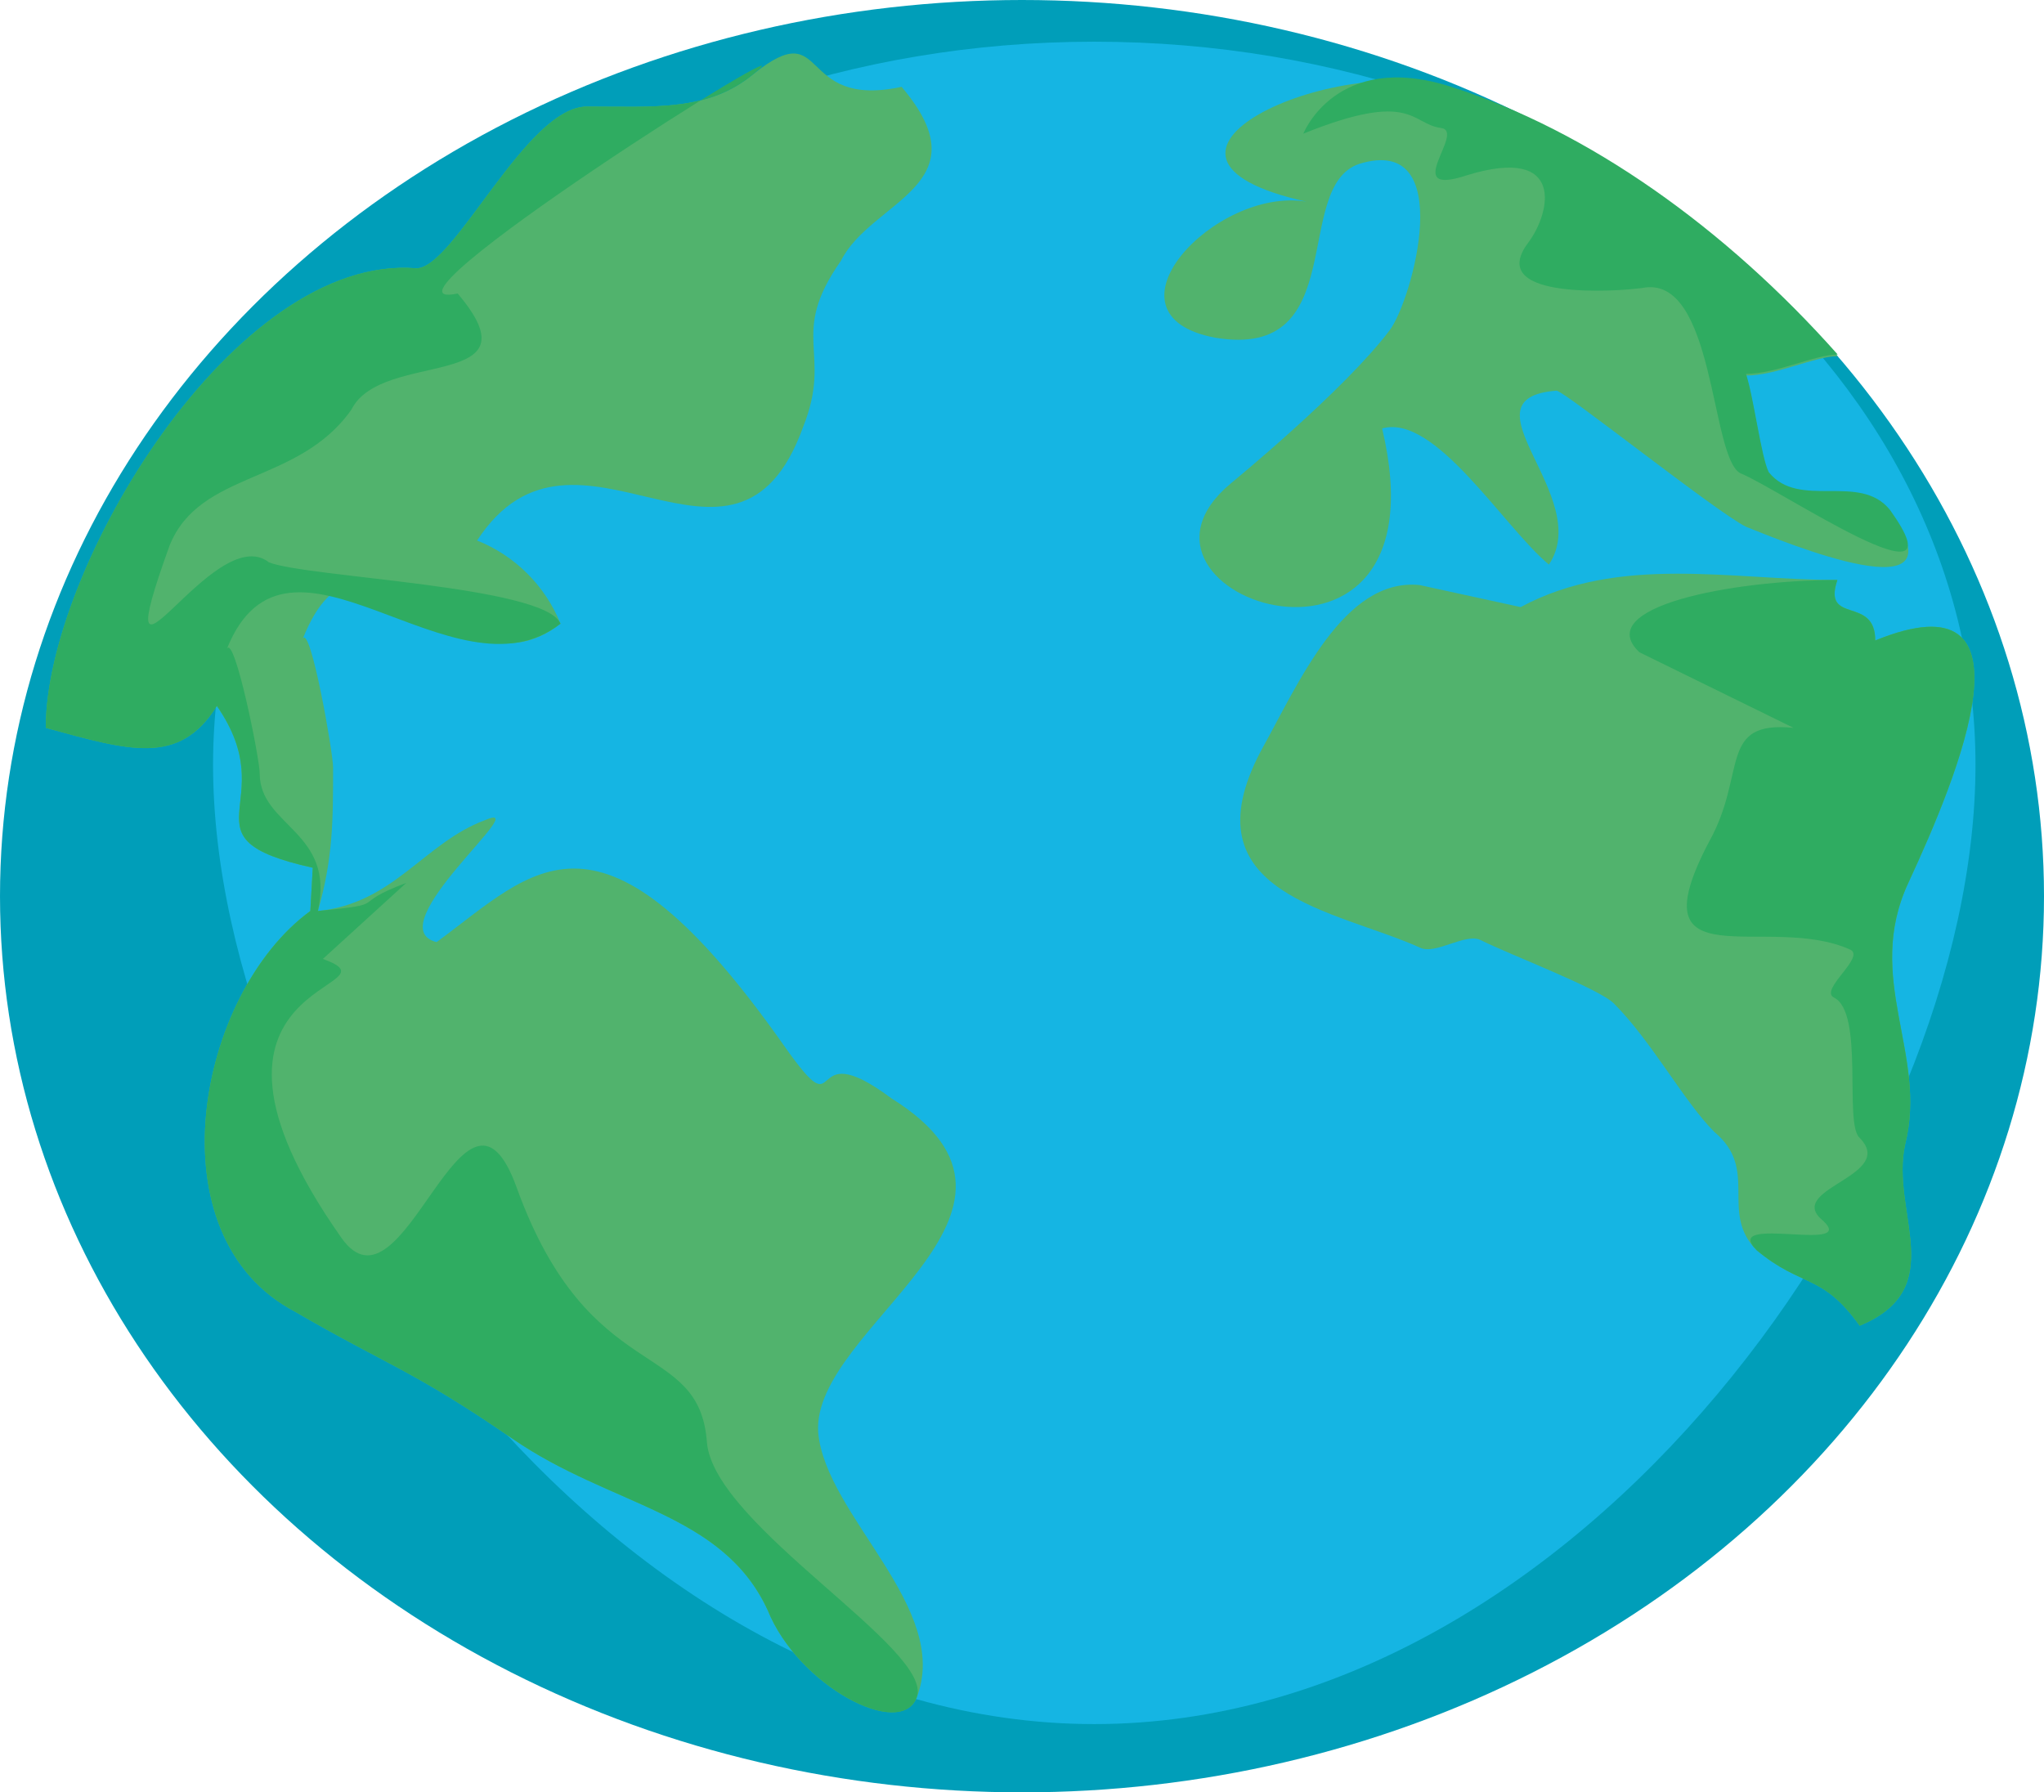 <?xml version="1.0" encoding="utf-8"?>
<!-- Generator: Adobe Illustrator 16.0.0, SVG Export Plug-In . SVG Version: 6.00 Build 0)  -->
<!DOCTYPE svg PUBLIC "-//W3C//DTD SVG 1.1//EN" "http://www.w3.org/Graphics/SVG/1.1/DTD/svg11.dtd">
<svg version="1.1" id="Capa_1" xmlns="http://www.w3.org/2000/svg" xmlns:xlink="http://www.w3.org/1999/xlink" x="0px" y="0px"
	 width="1359.851px" height="1192.548px" viewBox="0 361.669 1359.851 1192.548"
	 enable-background="new 0 361.669 1359.851 1192.548" xml:space="preserve">
<g>
	<ellipse fill="#009EB9" cx="679.927" cy="957.944" rx="679.924" ry="596.274"/>
	<path fill="#15B5E3" d="M1314.275,870.53c0,265.715-262.487,638.268-586.269,638.268c-323.782,0-586.262-372.553-586.262-638.268
		c0-265.711,262.48-481.115,586.262-481.115C1051.788,389.415,1314.275,604.823,1314.275,870.53z"/>
	<g>
		<path fill="#51B36D" d="M206.461,967.808c-75.651,55.342-105.905,216.323-10.087,266.632
			c60.515,35.217,78.961,39.16,144.525,84.438c65.558,45.273,139.534,48.632,169.794,114.037
			c20.175,50.303,88.26,86.365,99.22,58.091c23.011-59.351-60.521-120.737-65.563-176.076
			c-5.044-70.431,169.755-146.989,48.72-222.454c-60.521-45.274-29.673,24.29-71.166-34.657
			c-122.976-174.68-165.874-117.39-231.439-69.316c-40.347-10.061,67.292-96.156,31.988-81.062
			c-40.347,15.089-60.521,55.335-110.948,60.366c10.086-35.215,10.086-60.366,10.086-95.583c0-10.062-15.129-95.584-20.172-85.525
			c40.348-100.617,100.861,45.276,171.469-10.06c-10.087-25.155-30.261-45.279-55.478-55.34
			c65.563-100.614,171.468,50.31,216.854-75.46c20.173-50.31-10.088-60.372,25.216-110.679
			c20.174-40.244,95.814-50.307,40.348-115.707c-70.607,15.09-47.945-48.925-98.379-8.68
			c-30.26,25.151-65.571,21.801-110.956,21.801c-40.347,0-88.213,107.617-113.43,107.617
			C156.027,530.127,30.448,740.308,30.448,845.955c55.478,15.093,88.611,25.657,113.828-14.592
			c45.384,65.404-26.967,87.543,63.814,107.666L206.461,967.808z"/>
	</g>
	<g>
		<path fill="#2FAC61" d="M206.461,967.808c-75.651,55.342-105.905,216.323-10.087,266.632
			c60.515,35.217,78.961,39.16,144.525,84.438c65.558,45.273,139.534,48.632,169.794,114.037
			c20.175,50.303,88.733,86.543,99.22,58.091c11.735-31.823-134.523-113.996-139.567-169.338
			c-5.042-70.428-78.245-35.991-126.643-169.935c-34.745-96.15-75.06,92.483-116.563,33.539
			c-122.973-174.684,44.273-164.909-12.327-185.592l55.478-50.579c-40.347,15.094-8.36,13.672-58.787,18.704
			c11.715-53.091-38.718-56.259-38.718-91.476c0-10.062-16.812-92.98-21.855-82.921c40.347-100.613,151.348,38.565,221.956-16.771
			c-10.087-25.155-168.724-30.743-193.935-40.804c-37.208-29.069-111.514,114.586-66.129-11.183
			c20.174-50.307,85.745-40.249,121.042-90.558c20.174-40.246,126.085-11.74,70.608-77.144
			c-70.601,15.093,247.408-186.423,196.975-146.178c-30.26,25.151-65.571,21.801-110.956,21.801
			c-40.347,0-88.213,107.617-113.43,107.617C156.027,530.127,30.448,740.308,30.448,845.955
			c55.478,15.093,88.611,25.657,113.828-14.592c45.384,65.404-26.967,87.543,63.814,107.666L206.461,967.808z"/>
	</g>
	<g>
		<path fill="#51B36D" d="M944.426,750.929c-50.434-5.031-80.382,65.197-105.6,110.473
			c-50.424,95.586,50.434,105.649,105.905,130.801c10.087,5.031,30.26-10.062,40.348-5.032
			c20.173,10.063,78.491,32.076,88.578,42.138c25.217,25.151,46.73,65.406,66.903,85.528c30.261,25.151,2.986,53.593,28.207,78.748
			c30.259,25.15,43.253,14.941,68.472,50.157c60.521-25.151,20.173-75.464,30.26-120.739c15.13-60.369-27.561-109.973,2.076-173.898
			c33.746-72.77,88.966-206.561-21.99-161.282c0-30.187-35.304-10.065-25.217-40.249c-70.6,0-145.143-17.188-210.701,18.028
			L944.426,750.929z"/>
	</g>
	<g>
		<path fill="#2FAC61" d="M1193.235,845.959c-50.437-5.032-30.831,30.189-56.047,75.465c-50.435,95.587,38.395,46.98,93.869,72.135
			c10.086,5.029-21.016,26.808-10.928,31.839c20.173,10.063,6.723,83.012,16.811,93.074c25.218,25.152-46.232,33.541-26.059,53.665
			c30.253,25.151-67.335-3.708-42.123,21.447c30.261,25.15,43.262,14.941,68.48,50.157c60.515-25.151,20.166-75.464,30.254-120.739
			c15.13-60.369-27.562-109.973,2.078-173.898c33.744-72.77,88.962-206.561-21.986-161.282c0-30.187-35.304-10.065-25.217-40.249
			c-70.607,0-163.628,18.028-131.687,48.074L1193.235,845.959z"/>
	</g>
	<g>
		<path fill="#51B36D" d="M818.926,683.236c-90.777,75.459,145.98,154.687,100.595-36.481c35.298-10.062,80.688,65.4,110.948,90.553
			c30.262-45.277-60.521-110.678,5.043-115.708c5.045,0,105.909,80.494,126.082,90.556c25.217,10.059,146.253,60.368,95.818-10.062
			c-20.173-25.152-60.521,0-80.688-25.152c-5.042-10.062-10.087-50.311-15.131-65.403c20.175,0,45.888-12.863,61.019-12.863
			c-74.487-83.923-166.108-149.327-257.706-178.304c-76.003-24.048-231.98,45.273-95.818,75.459
			c-60.512-10.062-141.206,75.463-60.512,90.555c90.772,15.09,50.424-100.617,95.814-115.71
			c65.558-20.12,35.305,90.555,20.175,110.68C894.304,621.599,818.926,683.236,818.926,683.236z"/>
	</g>
	<g>
		<path fill="#2FAC61" d="M1092.365,553.32c48.754-10.062,45.392,113.198,65.564,123.26c25.218,10.059,149.917,94.823,99.482,24.393
			c-20.173-25.155-60.521,0-80.688-25.155c-5.042-10.062-10.087-50.311-15.131-65.4c20.175,0,45.888-12.861,61.019-12.861
			c-74.487-83.924-166.108-149.327-257.706-178.309c-76.003-24.047-97.812,31.356-97.812,31.356
			c72.708-29.349,71.645-6.299,91.621-3.773c16.97,2.148-28.163,46.537,17.229,31.443c65.561-20.12,55.9,24.736,40.772,44.86
			c-30.262,40.245,67.487,31.025,67.487,31.025"/>
	</g>
</g>
</svg>
